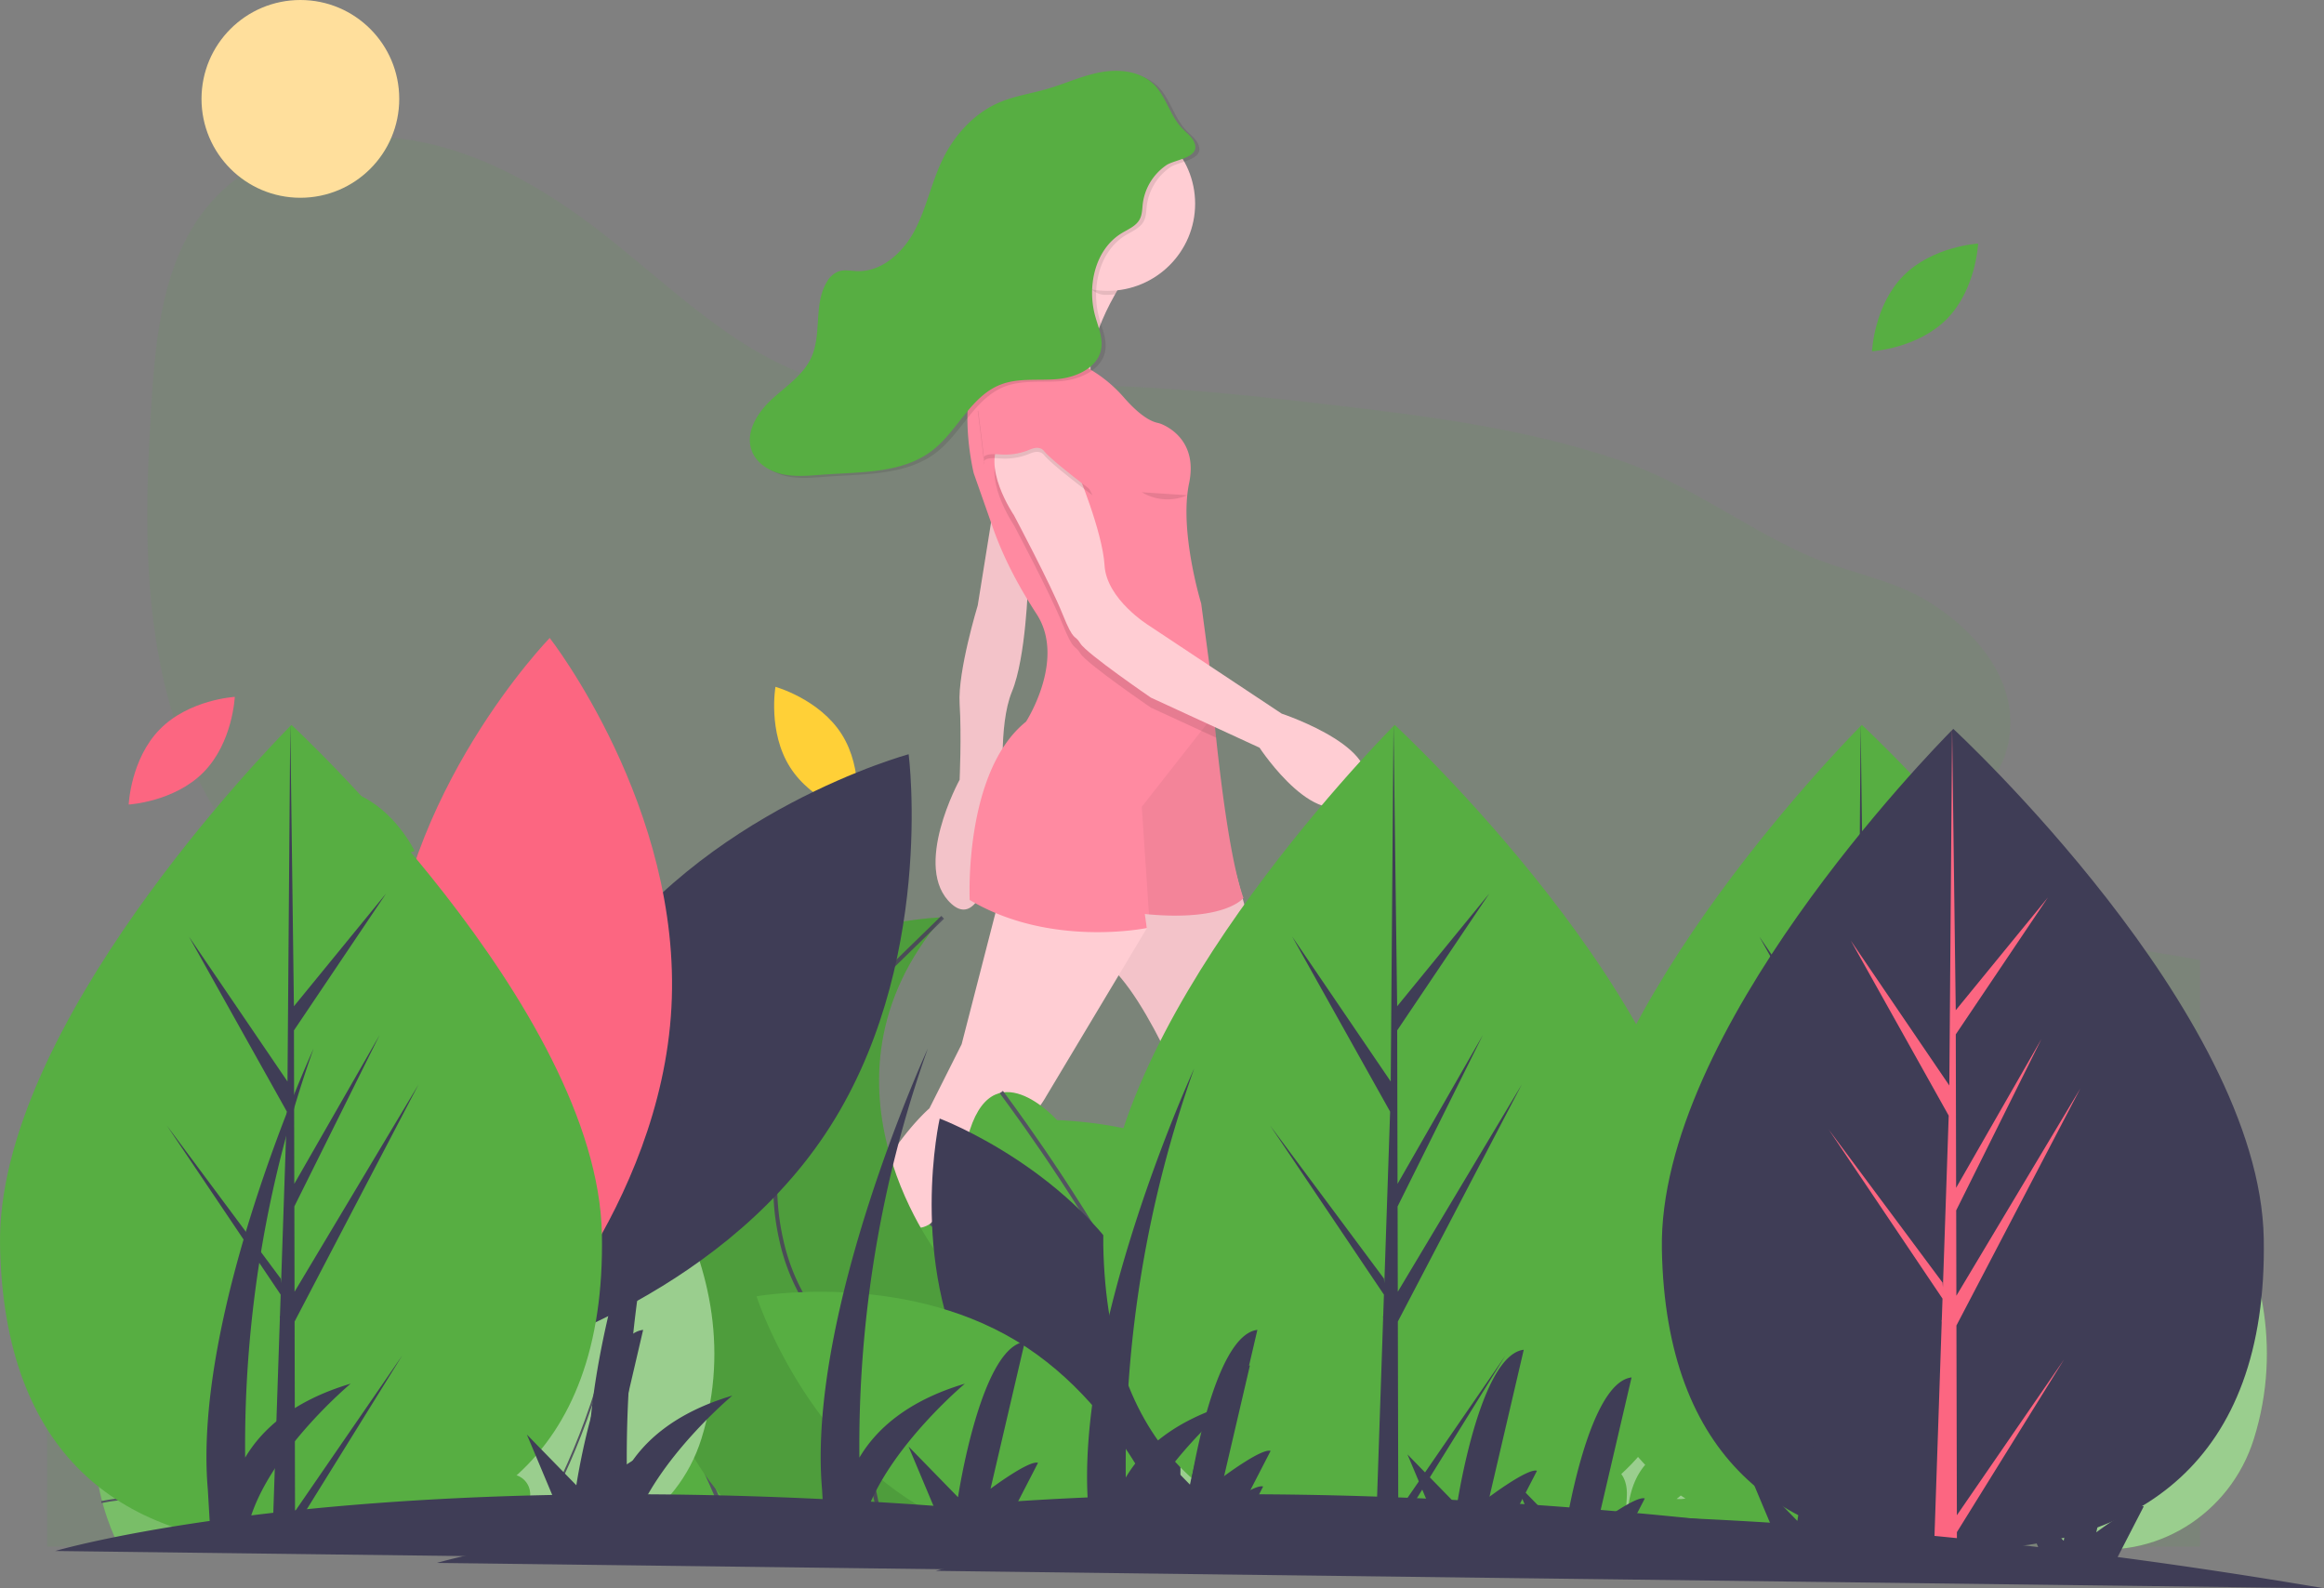<svg id="a091f3fe-20c2-40df-845f-d86d404f8031" data-name="Layer 1" xmlns="http://www.w3.org/2000/svg" width="1169.108" height="798.867" viewBox="0 0 1169.108 798.867"><rect x="0" y="0" width="1169.108" height="798.867" fill="#808080" stroke="none"/><title>Country side</title><path d="M972.836,488.965c-31.824,40.46-19.46,99.567.762,146.904,6.771,15.849,14.428,32.617,11.572,49.614-3.493,20.784-22.043,35.981-41.518,44.036-35.503,14.683-77.988,11.184-110.61-9.11C804.849,702.87,784.66,674.35,755.987,657.61c-47.984-28.014-109.06-17.435-161.164,1.862-36.863,13.652-77.164,31.406-113.793,17.139-25.774-10.039-43.589-34.474-53.297-60.375-4.687-12.505-8.088-26.041-17.038-35.953-5.321-5.893-12.264-10.076-19.378-13.602-64.953-32.205-146.989-14.959-210.078-50.679-42.608-24.124-69.885-69.63-81.963-117.08s-10.671-97.205-7.604-146.072c2.179-34.728,6.089-71.803,28.279-98.606C143.425,125.891,183.711,115.348,220.124,120.737s69.418,24.597,98.454,47.22c36.289,28.274,69.944,63.483,114.499,74.936,30.343,7.8,62.261,3.533,93.555,2.056,52.317-2.47,104.655,3.023,156.683,9.038,49.808,5.758,99.976,12.095,147.426,28.298,33.579,11.466,60.499,32.28,92.206,46.821,20.668,9.478,43.205,12.096,62.774,24.168,24.105,14.871,46.205,40.738,40.028,71.006C1019.878,453.057,989.727,467.491,972.836,488.965Z" transform="translate(-15.446 -50.566)" fill="#57ae42" opacity="0.1"/><path d="M39.172,588.446s183-48,420,74,496-96,491-129,172,0,172,0v295h-1083Z" transform="translate(-15.446 -50.566)" fill="#57ae42" opacity="0.1"/><circle cx="151.106" cy="49.735" r="49.735" fill="#ffdf9c"/><path d="M515.408,304.699l-8.101,50.389s-10.126,33.257-9.113,49.381,0,38.296,0,38.296-24.302,44.342-4.05,62.482,26.327-57.443,26.327-57.443-3.038-32.249,4.05-49.381,8.101-54.42,8.101-54.42Z" transform="translate(-15.446 -50.566)" fill="#ffcdd3"/><path d="M515.408,304.699l-8.101,50.389s-10.126,33.257-9.113,49.381,0,38.296,0,38.296-24.302,44.342-4.05,62.482,26.327-57.443,26.327-57.443-3.038-32.249,4.05-49.381,8.101-54.42,8.101-54.42Z" transform="translate(-15.446 -50.566)" opacity="0.05"/><path d="M634.049,477.973,648.057,530.442,661.221,591.916s7.088,13.101,0,40.311l23.29,75.583s13.164,48.373,21.264,49.381-8.101,38.296-8.101,38.296l-22.277-13.101s-6.076-30.233-14.176-37.288-34.428-77.599-34.428-77.599l-8.101-49.381s-25.315-67.521-47.592-83.646-29.365-42.327-29.365-42.327Z" transform="translate(-15.446 -50.566)" fill="#ffcdd3"/><path d="M541.735,492.146s7.088,26.202,29.365,42.327,47.592,83.646,47.592,83.646l8.101,49.381s26.327,70.544,34.428,77.599c5.944,5.18,10.804,22.846,12.961,31.876.79,3.275,1.215,5.412,1.215,5.412l22.277,13.101s16.201-37.288,8.101-38.296c-1.256-.151-2.633-1.451-4.071-3.527-7.797-11.307-17.194-45.854-17.194-45.854l-23.29-75.583c7.088-27.21,0-40.311,0-40.311L648.057,530.442l-14.004-52.465Z" transform="translate(-15.446 -50.566)" opacity="0.05"/><path d="M412.124,754.168l8.101,19.148,36.453-4.031a83.706,83.706,0,0,1-1.863-15.822c-.324-11.438,1.438-26.877,10.977-38.598,17.214-21.163,43.541-73.568,43.541-73.568s26.327-28.218,32.403-39.303l50.69-84.623-1.58-7.589,13.67-12.597H519.458l-20.252,78.607-16.201,32.249s-34.428,29.226-47.592,90.7c0,0-13.133,40.956-21.497,53.18A14.694,14.694,0,0,1,412.124,754.168Z" transform="translate(-15.446 -50.566)" fill="#ffcdd3"/><path d="M674.182,776.974c.79,3.275,1.215,5.412,1.215,5.412l22.277,13.101s16.201-37.288,8.101-38.296c-1.256-.151-2.633-1.451-4.071-3.527a5.674,5.674,0,0,0-2.592,6.278,15.573,15.573,0,0,0,1.6,4.303c3.038,5.039-10.126,13.101-10.126,13.101C686.151,783.021,678.951,780.028,674.182,776.974Z" transform="translate(-15.446 -50.566)" opacity="0.1"/><path d="M700.124,761.957c-1.389-5.813,5.914-9.709,10.016-5.347a19.491,19.491,0,0,1,2.723,3.604c4.05,7.054,34.428,13.101,40.504,11.086s27.34-4.031,22.277,11.086-96.196,37.288-96.196,37.288-10.126-14.109-9.113-24.187a115.178,115.178,0,0,0,0-20.156s14.176,13.101,21.264,4.031c0,0,13.164-8.062,10.126-13.101A15.57,15.57,0,0,1,700.124,761.957Z" transform="translate(-15.446 -50.566)" fill="#dce6f2"/><path d="M412.124,754.168l8.101,19.148,36.453-4.031a83.706,83.706,0,0,1-1.863-15.822,4.996,4.996,0,0,0-8.131-1.159c-1.883,2.016-3.787,4.142-5.195,5.896-4.05,5.039-17.214,2.016-17.214,2.016-3.412,1.129-7.463-3.769-10.359-8.294A14.694,14.694,0,0,1,412.124,754.168Z" transform="translate(-15.446 -50.566)" opacity="0.1"/><path d="M445.667,754.32a4.984,4.984,0,0,1,8.476,2.091c1.842,7.166,5.883,16.424,14.686,19.928,15.189,6.047,36.453,16.124,29.365,25.194s-31.39,17.132-52.655,10.078S393.897,787.425,393.897,787.425l15.189-40.311s8.101,17.132,14.176,15.117c0,0,13.164,3.023,17.214-2.016C441.886,758.461,443.788,756.34,445.667,754.32Z" transform="translate(-15.446 -50.566)" fill="#dce6f2"/><path d="M583.251,187.797s-24.302,33.257-18.227,56.436-48.604-15.117-48.604-15.117S544.773,203.921,539.71,162.602Z" transform="translate(-15.446 -50.566)" fill="#ffcdd3"/><path d="M503.257,503.232c40.504,24.187,89.108,14.109,89.108,14.109L591.352,510.286c.709.071,1.418.141,2.106.202,38.711,3.406,47.511-8.264,47.511-8.264-6.055-16.941-10.804-52.858-13.761-80.622-.425-3.991-.81-7.81-1.164-11.388-.8-8.092-1.397-14.905-1.782-19.511-.334-4.051-.506-6.389-.506-6.389l-4.05-30.233s-11.138-36.28-6.076-60.467c4.312-20.6-9.739-28.041-14.001-29.795a13.528,13.528,0,0,0-2.059-.609c-5.554-1.31-11.739-6.961-17.001-13.022a68.283,68.283,0,0,0-28.403-19.289c-5.093-1.844-9.417-3.799-9.417-3.799-7.088-8.062-26.327-3.023-26.327-3.023-23.29,15.117-11.138,64.498-11.138,64.498l9.68,27.533c5.397,15.328,13.083,29.679,21.953,43.314,14.885,22.856-5.306,54.118-5.306,54.118C500.219,438.734,503.257,503.232,503.257,503.232Z" transform="translate(-15.446 -50.566)" fill="#ff8aa1"/><path d="M589.833,456.37l3.625,54.118c38.711,3.406,47.511-8.264,47.511-8.264-6.055-16.941-10.804-52.858-13.761-80.622-.425-3.991-.81-7.81-1.164-11.388Z" transform="translate(-15.446 -50.566)" opacity="0.05"/><path d="M525.534,314.777s18.227,34.264,24.302,49.381,6.076,10.078,9.113,15.117,35.441,27.21,35.441,27.21l32.818,15.117c-1.387-13.021-2.39-24.257-2.947-30.899l-30.884-20.498s-21.264-13.101-22.277-30.233S556.924,291.598,556.924,291.598s-26.327-28.218-37.466-15.117S525.534,314.777,525.534,314.777Z" transform="translate(-15.446 -50.566)" opacity="0.1"/><path d="M556.924,286.559s13.164,31.241,14.176,48.373,22.277,30.233,22.277,30.233l66.831,44.342s57.718,19.148,38.478,41.319-49.617-24.187-49.617-24.187l-54.68-25.194s-32.403-22.171-35.441-27.21-3.038,0-9.113-15.117-24.302-49.381-24.302-49.381-17.214-25.194-6.076-38.296S556.924,286.559,556.924,286.559Z" transform="translate(-15.446 -50.566)" fill="#ffcdd3"/><path d="M565.025,299.66s-20.252-15.117-24.302-20.156c-1.788-2.224-4.563-1.896-7.105-.834a32.042,32.042,0,0,1-15.046,2.472c-4.43-.378-8.734-.126-8.227,2.393,1.013,5.039-3.038-26.202-3.038-26.202l17.214-6.047,22.277,12.093Z" transform="translate(-15.446 -50.566)" opacity="0.1"/><path d="M565.025,297.645s-20.252-15.117-24.302-20.156c-1.788-2.224-4.563-1.896-7.105-.834a32.042,32.042,0,0,1-15.046,2.472c-4.43-.378-8.734-.126-8.227,2.393,1.013,5.039-3.038-26.202-3.038-26.202l17.214-6.047,22.277,12.093Z" transform="translate(-15.446 -50.566)" fill="#ff8aa1"/><path d="M612.711,299.66a24.947,24.947,0,0,1-22.878-1.512" transform="translate(-15.446 -50.566)" opacity="0.1"/><path d="M546.292,165.122c.757-6.024-6.738,6.488-7.594-.504l43.541,25.194s-2.485,3.406-5.665,8.785a44.667,44.667,0,0,1-4.968.285C558.506,198.883,554.36,174.156,546.292,165.122Z" transform="translate(-15.446 -50.566)" opacity="0.1"/><ellipse cx="557.173" cy="102.462" rx="44.048" ry="43.838" fill="#ffcdd3"/><path d="M592.381,153.794c-.331,2.752-.269,5.661-1.585,8.104-1.842,3.421-5.813,4.977-9.133,7.012-13.456,8.25-17.447,26.81-13.159,41.949,1.517,5.357,3.91,10.794,2.916,16.271-1.708,9.413-12.481,14.292-22.055,15.128s-19.596-.708-28.549,2.768c-15.038,5.838-21.659,23.391-34.442,33.2-14.867,11.409-35.346,10.703-54.073,12.023-6.924.488-13.95,1.318-20.752-.061s-13.513-5.46-15.916-11.941c-3.39-9.145,2.784-19.061,9.956-25.699s15.925-12.239,19.985-21.109c5.458-11.924,1.046-26.984,7.911-38.163a11.734,11.734,0,0,1,5.585-5.096c3.024-1.13,6.379-.349,9.607-.239,12.505.428,23.17-9.5,28.978-20.53s8.276-23.515,13.588-34.79c6.011-12.76,16.027-24.021,29.048-29.56,7.628-3.245,15.955-4.436,23.919-6.745,9.053-2.624,17.696-6.709,26.97-8.41s19.779-.578,26.559,5.944c6.381,6.139,8.242,15.771,14.342,22.187,2.306,2.425,5.266,4.476,6.376,7.627,2.628,7.464-10.125,8.093-14.379,11.082A27.834,27.834,0,0,0,592.381,153.794Z" transform="translate(-15.446 -50.566)" opacity="0.1"/><path d="M590.356,152.786c-.331,2.752-.269,5.661-1.585,8.104-1.842,3.421-5.813,4.977-9.133,7.012-13.456,8.25-17.447,26.81-13.159,41.949,1.517,5.357,3.91,10.794,2.916,16.271-1.708,9.413-12.481,14.292-22.055,15.128s-19.596-.708-28.549,2.768c-15.038,5.838-21.659,23.391-34.442,33.2-14.867,11.409-35.346,10.703-54.073,12.023-6.924.488-13.95,1.318-20.752-.061s-13.513-5.46-15.916-11.941c-3.39-9.145,2.784-19.061,9.956-25.699s15.925-12.239,19.985-21.109c5.458-11.924,1.046-26.984,7.911-38.163a11.734,11.734,0,0,1,5.585-5.096c3.024-1.13,6.379-.349,9.607-.239,12.505.428,23.17-9.5,28.978-20.53s8.276-23.515,13.588-34.79c6.011-12.76,16.027-24.021,29.048-29.56,7.628-3.245,15.955-4.436,23.919-6.745,9.053-2.624,17.696-6.709,26.97-8.41s19.779-.578,26.559,5.944c6.381,6.139,8.242,15.771,14.342,22.187,2.306,2.425,5.266,4.476,6.376,7.627,2.628,7.464-10.125,8.093-14.379,11.082A27.834,27.834,0,0,0,590.356,152.786Z" transform="translate(-15.446 -50.566)" fill="#57ae42"/><path d="M75.672,828.946s-33-59,8-106,89-21,89-21,60,28,46,95c0,0-8,34-32,32Z" transform="translate(-15.446 -50.566)" fill="#57ae42"/><path d="M75.672,828.946s-33-59,8-106,89-21,89-21,60,28,46,95c0,0-8,34-32,32Z" transform="translate(-15.446 -50.566)" fill="#fff" opacity="0.2"/><line x1="112.059" y1="778.465" x2="148.226" y2="668.38" fill="none" stroke="#535461" stroke-miterlimit="10"/><path d="M196.672,735.946s-18.62-8.761-37.31-3.88c0,0-9.69-24.12-31.69-28.12" transform="translate(-15.446 -50.566)" fill="none" stroke="#535461" stroke-miterlimit="10"/><path d="M205.672,773.946s-31.664-22.885-54.832-15.942c0,0-26.168-31.058-44.168-29.058" transform="translate(-15.446 -50.566)" fill="none" stroke="#535461" stroke-miterlimit="10"/><path d="M198.672,814.946s-27.063-19.573-60.532-18.287c0,0-25.468-30.713-49.468-32.713" transform="translate(-15.446 -50.566)" fill="none" stroke="#535461" stroke-miterlimit="10"/><path d="M141.953,829.031a70.976,70.976,0,0,0-12.926-4.632s-20.855-27.119-62.605-18.286" transform="translate(-15.446 -50.566)" fill="none" stroke="#535461" stroke-miterlimit="10"/><path d="M432.672,828.946s33-54-49-134-77-95-70-107c0,0-66,8-52,107s74,134,74,134Z" transform="translate(-15.446 -50.566)" fill="#57ae42"/><path d="M386.172,828.946s-24.5-71-61.5-114-30-114-11-127" transform="translate(-15.446 -50.566)" fill="none" stroke="#535461" stroke-miterlimit="10" stroke-width="2"/><path d="M972.893,189.338c-14.736,14.955-15.705,37.895-15.705,37.895s22.924-1.306,37.66-16.26,15.705-37.895,15.705-37.895S987.63,174.383,972.893,189.338Z" transform="translate(-15.446 -50.566)" fill="#57ae42"/><path d="M95.893,417.338C81.157,432.292,80.188,455.233,80.188,455.233s22.924-1.306,37.66-16.26,15.705-37.895,15.705-37.895S110.63,402.383,95.893,417.338Z" transform="translate(-15.446 -50.566)" fill="#fc6681"/><path d="M916.893,466.338c-14.736,14.955-15.705,37.895-15.705,37.895s22.924-1.306,37.66-16.26,15.705-37.895,15.705-37.895S931.63,451.383,916.893,466.338Z" transform="translate(-15.446 -50.566)" fill="#57ae42"/><path d="M194.73,449.901c-19.418-7.983-41.02-.2-41.02-.2s9.882,20.725,29.301,28.708,41.02.2,41.02.2S214.149,457.884,194.73,449.901Z" transform="translate(-15.446 -50.566)" fill="#57ae42"/><path d="M438.895,419.916c-11.224-17.743-33.348-23.887-33.348-23.887s-3.925,22.623,7.299,40.366,33.348,23.887,33.348,23.887S450.119,437.659,438.895,419.916Z" transform="translate(-15.446 -50.566)" fill="#ffd037"/><circle cx="694.357" cy="442.691" r="8.669" fill="#fc6681"/><circle cx="714.585" cy="535.161" r="8.669" fill="#fc6681"/><path d="M547.172,613.946s-33-37-45,9-19,52-43,40-49,45,10,86,26,81.5,26,81.5h211s28-81.5-33-109.5-59-49-57-77S547.172,613.946,547.172,613.946Z" transform="translate(-15.446 -50.566)" fill="#57ae42"/><path d="M519.172,599.876s137,180.57,90,230.57" transform="translate(-15.446 -50.566)" fill="none" stroke="#535461" stroke-miterlimit="10" stroke-width="2"/><path d="M483.75,665.855s32.421,27.591,85.421,13.591,39.932-49.916,39.932-49.916" transform="translate(-15.446 -50.566)" fill="none" stroke="#535461" stroke-miterlimit="10" stroke-width="2"/><path d="M705.621,753.139s-70.531-34.208-105.99-21.45c-92.322,33.215-160.959-56.243-160.959-56.243" transform="translate(-15.446 -50.566)" fill="none" stroke="#535461" stroke-miterlimit="10" stroke-width="2"/><path d="M500.672,828.946s43-32-11-144c0,0-72-89,0-173,0,0-157,4-154,150s78.5,167,78.5,167Z" transform="translate(-15.446 -50.566)" fill="#57ae42"/><path d="M460.505,828.946s-10.833-77-39.833-124a100.81,100.81,0,0,1-12.185-30.708c-9.694-42.629,4.126-87.208,35.437-117.717l45.748-44.575" transform="translate(-15.446 -50.566)" fill="none" stroke="#535461" stroke-miterlimit="10" stroke-width="2"/><path d="M500.672,828.946s43-32-11-144c0,0-72-89,0-173,0,0-157,4-154,150s78.5,167,78.5,167Z" transform="translate(-15.446 -50.566)" opacity="0.1"/><path d="M886.111,828.065s-147.143-32.896,40.077-225.389c0,0,80.705,76.487,51.098,171.571-11.904,38.229-50.197,61.832-88.982,54.269Q887.215,828.304,886.111,828.065Z" transform="translate(-15.446 -50.566)" fill="#57ae42"/><path d="M886.111,828.065c-3.231-.722-143.974-36.154,40.077-225.389,0,0,80.705,76.487,51.098,171.571-11.904,38.229-50.197,61.832-88.982,54.269Q887.215,828.304,886.111,828.065Z" transform="translate(-15.446 -50.566)" fill="#fff" opacity="0.4"/><path d="M888.043,829.159s77.719-117.085,38.145-226.483" transform="translate(-15.446 -50.566)" fill="none" stroke="#535461" stroke-miterlimit="10"/><path d="M277.111,828.065s-147.143-32.896,40.077-225.389c0,0,80.705,76.487,51.098,171.571-11.904,38.229-50.197,61.832-88.982,54.269Q278.215,828.304,277.111,828.065Z" transform="translate(-15.446 -50.566)" fill="#57ae42"/><path d="M277.111,828.065c-3.231-.722-143.974-36.154,40.077-225.389,0,0,80.705,76.487,51.098,171.571-11.904,38.229-50.197,61.832-88.982,54.269Q278.215,828.304,277.111,828.065Z" transform="translate(-15.446 -50.566)" fill="#fff" opacity="0.4"/><path d="M279.043,829.159s77.719-117.085,38.145-226.483" transform="translate(-15.446 -50.566)" fill="none" stroke="#535461" stroke-miterlimit="10"/><path d="M606.111,828.065s-147.143-32.896,40.077-225.389c0,0,80.705,76.487,51.098,171.571-11.904,38.229-50.197,61.832-88.982,54.269Q607.215,828.304,606.111,828.065Z" transform="translate(-15.446 -50.566)" fill="#57ae42"/><path d="M606.111,828.065c-3.231-.722-143.974-36.154,40.077-225.389,0,0,80.705,76.487,51.098,171.571-11.904,38.229-50.197,61.832-88.982,54.269Q607.215,828.304,606.111,828.065Z" transform="translate(-15.446 -50.566)" fill="#fff" opacity="0.4"/><path d="M608.043,829.159s77.719-117.085,38.145-226.483" transform="translate(-15.446 -50.566)" fill="none" stroke="#535461" stroke-miterlimit="10"/><path d="M1058.111,828.065s-147.143-32.896,40.077-225.389c0,0,80.705,76.487,51.098,171.571-11.904,38.229-50.197,61.832-88.982,54.269Q1059.215,828.304,1058.111,828.065Z" transform="translate(-15.446 -50.566)" fill="#57ae42"/><path d="M1058.111,828.065c-3.231-.722-143.974-36.154,40.077-225.389,0,0,80.705,76.487,51.098,171.571-11.904,38.229-50.197,61.832-88.982,54.269Q1059.215,828.304,1058.111,828.065Z" transform="translate(-15.446 -50.566)" fill="#fff" opacity="0.4"/><path d="M1060.043,829.159s77.719-117.085,38.145-226.483" transform="translate(-15.446 -50.566)" fill="none" stroke="#535461" stroke-miterlimit="10"/><path d="M784.111,828.065s-147.143-32.896,40.077-225.389c0,0,80.705,76.487,51.098,171.571-11.904,38.229-50.197,61.832-88.982,54.269Q785.215,828.304,784.111,828.065Z" transform="translate(-15.446 -50.566)" fill="#57ae42"/><path d="M784.111,828.065c-3.231-.722-143.974-36.154,40.077-225.389,0,0,80.705,76.487,51.098,171.571-11.904,38.229-50.197,61.832-88.982,54.269Q785.215,828.304,784.111,828.065Z" transform="translate(-15.446 -50.566)" fill="#fff" opacity="0.4"/><path d="M786.043,829.159s77.719-117.085,38.145-226.483" transform="translate(-15.446 -50.566)" fill="none" stroke="#535461" stroke-miterlimit="10"/><path d="M272.184,816.567c4.343-3.293,8.418-7.177,9.669-11.906a10.067,10.067,0,0,0-6.757-12.126c-6.206-1.936-12.837,1.573-17.864,5.117s-10.79,7.589-17.369,6.838c6.817-4.923,10.057-12.924,8.178-20.192a7.818,7.818,0,0,0-2.274-4.1c-3.445-3.005-9.689-1.714-13.814.653-13.117,7.528-16.777,22.064-16.848,35.148-1.323-4.719-.209-9.637-.241-14.479s-1.659-10.208-6.664-12.808c-2.972-1.544-6.643-1.844-10.164-1.949-5.896-.177-12.463.305-16.49,3.824-5.003,4.372-3.706,11.707.647,16.52s10.973,7.828,17.068,11.153c4.644,2.533,9.342,5.493,12.197,9.492a8.612,8.612,0,0,1,.904,1.696h36.964A106.272,106.272,0,0,0,272.184,816.567Z" transform="translate(-15.446 -50.566)" fill="#57ae42"/><path d="M891.184,816.567c4.343-3.293,8.418-7.177,9.669-11.906a10.067,10.067,0,0,0-6.757-12.126c-6.206-1.936-12.837,1.573-17.864,5.117s-10.79,7.589-17.369,6.838c6.817-4.923,10.057-12.924,8.178-20.192a7.818,7.818,0,0,0-2.274-4.1c-3.445-3.005-9.689-1.714-13.814.653-13.117,7.528-16.777,22.064-16.848,35.148-1.323-4.719-.209-9.637-.241-14.479s-1.659-10.208-6.664-12.808c-2.972-1.544-6.643-1.844-10.164-1.949-5.896-.177-12.463.305-16.49,3.824-5.003,4.372-3.706,11.707.647,16.52s10.973,7.828,17.068,11.153c4.644,2.533,9.342,5.493,12.197,9.492a8.612,8.612,0,0,1,.904,1.696h36.964A106.272,106.272,0,0,0,891.184,816.567Z" transform="translate(-15.446 -50.566)" fill="#57ae42"/><path d="M692.309,744.603c32.328,59.955,100.941,85.692,100.941,85.692s16.198-71.468-16.131-131.423-100.941-85.692-100.941-85.692S659.981,684.649,692.309,744.603Z" transform="translate(-15.446 -50.566)" fill="#3f3d56"/><path d="M714.53,724.878c58.366,35.115,80.845,104.863,80.845,104.863S723.223,842.557,664.857,807.442s-80.845-104.863-80.845-104.863S656.164,689.763,714.53,724.878Z" transform="translate(-15.446 -50.566)" fill="#57ae42"/><path d="M504.309,744.603c32.328,59.955,100.941,85.692,100.941,85.692s16.198-71.468-16.131-131.423-100.941-85.692-100.941-85.692S471.981,684.649,504.309,744.603Z" transform="translate(-15.446 -50.566)" fill="#3f3d56"/><path d="M526.53,724.878c58.366,35.115,80.845,104.863,80.845,104.863S535.223,842.557,476.857,807.442s-80.845-104.863-80.845-104.863S468.164,689.763,526.53,724.878Z" transform="translate(-15.446 -50.566)" fill="#57ae42"/><path d="M312.066,541.986c-55.927,83.728-42.045,191.159-42.045,191.159S374.578,704.827,430.505,621.099s42.045-191.159,42.045-191.159S367.993,458.259,312.066,541.986Z" transform="translate(-15.446 -50.566)" fill="#3f3d56"/><path d="M353.21,557.354c-5.46,100.54-80.997,178.183-80.997,178.183s-66.685-85.366-61.225-185.906,80.997-178.183,80.997-178.183S358.67,456.814,353.21,557.354Z" transform="translate(-15.446 -50.566)" fill="#fc6681"/><path d="M1108.244,671.431c2.105,114.017-64.942,155.073-148.548,156.617q-2.913.054-5.799.042-5.814-.018-11.513-.317c-75.555-3.95-134.958-44.716-136.916-150.752-2.026-109.734,135.664-250.804,145.993-261.238.009-0.0.009-0.0.018-.01.392-.398.593-.596.593-.596S1106.139,557.423,1108.244,671.431Z" transform="translate(-15.446 -50.566)" fill="#57ae42"/><path d="M953.864,810.709l53.94-78.384-53.923,86.879.015,8.885q-5.814-.018-11.513-.317l3.859-114.174-.063-.882.099-.169.368-10.789-57.236-85.04,57.254,76.963.182,2.283,2.915-86.263-49.28-88.059,49.586,72.903,1.393-178.764.008-.595.011.585,1.821,140.921,46.383-56.736-46.364,68.875.17,77.19,42.926-74.872L953.524,657.371l.095,42.921L1015.995,596.025,953.645,715.266Z" transform="translate(-15.446 -50.566)" fill="#3f3d56"/><path d="M873.244,671.431c2.105,114.017-64.942,155.073-148.548,156.617q-2.913.054-5.799.042-5.814-.018-11.513-.317c-75.555-3.95-134.958-44.716-136.916-150.752-2.026-109.734,135.664-250.804,145.993-261.238.009-0.0.009-0.0.018-.01.392-.398.593-.596.593-.596S871.139,557.423,873.244,671.431Z" transform="translate(-15.446 -50.566)" fill="#57ae42"/><path d="M718.864,810.709l53.94-78.384-53.923,86.879.015,8.885q-5.814-.018-11.513-.317l3.859-114.174-.063-.882.099-.169.368-10.789-57.236-85.04,57.254,76.963.182,2.283,2.915-86.263-49.28-88.059,49.586,72.903,1.393-178.764.008-.595.011.585,1.821,140.921,46.383-56.736-46.364,68.875.17,77.19,42.926-74.872L718.524,657.371l.095,42.921L780.995,596.025,718.645,715.266Z" transform="translate(-15.446 -50.566)" fill="#3f3d56"/><path d="M1154.244,673.431c2.105,114.017-64.942,155.073-148.548,156.617q-2.913.054-5.799.042-5.814-.018-11.513-.317c-75.555-3.95-134.958-44.716-136.916-150.752-2.026-109.734,135.664-250.804,145.993-261.238.009-0.0.009-0.0.018-.01.392-.398.593-.596.593-.596S1152.139,559.423,1154.244,673.431Z" transform="translate(-15.446 -50.566)" fill="#3f3d56"/><path d="M999.864,812.709l53.94-78.384-53.923,86.879.015,8.885q-5.814-.018-11.513-.317l3.859-114.174-.063-.882.099-.169.368-10.789-57.236-85.04,57.254,76.963.182,2.283,2.915-86.263-49.28-88.059,49.586,72.903,1.393-178.764.008-.595.011.585,1.821,140.921,46.383-56.736-46.364,68.875.17,77.19,42.926-74.872L999.524,659.371l.095,42.921L1061.995,598.025,999.645,717.266Z" transform="translate(-15.446 -50.566)" fill="#fc6681"/><path d="M318.244,671.431c2.105,114.017-64.942,155.073-148.548,156.617q-2.913.054-5.799.042-5.814-.018-11.513-.317C76.828,823.823,17.426,783.057,15.468,677.021c-2.026-109.734,135.664-250.804,145.993-261.238.009-0.0.009-0.0.018-.01.392-.398.593-.596.593-.596S316.139,557.423,318.244,671.431Z" transform="translate(-15.446 -50.566)" fill="#57ae42"/><path d="M163.864,810.709l53.94-78.384-53.923,86.879.015,8.885q-5.814-.018-11.513-.317l3.859-114.174-.063-.882.099-.169.368-10.789L99.411,616.719l57.254,76.963.182,2.283,2.915-86.263-49.28-88.059,49.586,72.903,1.393-178.764.008-.595.011.585,1.821,140.921,46.383-56.736-46.364,68.875.17,77.19,42.926-74.872L163.524,657.371l.095,42.921L225.995,596.025,163.645,715.266Z" transform="translate(-15.446 -50.566)" fill="#3f3d56"/><path d="M933.554,845.434q-53.974-9.144-103.815-15.706l13.135-25.468c-4.429-1.538-23.889,13.046-23.889,13.046l17.238-73.927c-22.277,2.686-33.603,78.17-33.603,78.17L777.732,796.029l12.049,28.692C688.087,812.745,600.26,808.304,526.388,808.144l11.243-21.798c-4.429-1.538-23.889,13.046-23.889,13.046l17.238-73.927c-22.277,2.686-33.603,78.17-33.603,78.17l-24.889-25.521,12.762,30.389c-61.93,1.239-112.433,5.466-151.414,10.285,11.371-33.957,50.001-66.253,50.001-66.253-29.501,8.774-44.976,23.477-53.062,37.184a595.41,595.41,0,0,1,34.415-205.722S304.213,716.692,311.993,805.761l.931,15.816c-51.695,7.402-77.685,15.103-77.685,15.103Z" transform="translate(-15.446 -50.566)" fill="#3f3d56"/><path d="M1050.554,839.434q-53.974-9.144-103.815-15.706l13.135-25.468c-4.429-1.538-23.889,13.046-23.889,13.046l17.238-73.927c-22.277,2.686-33.603,78.17-33.603,78.17L894.732,790.029l12.049,28.692C805.087,806.745,717.26,802.304,643.388,802.144l11.243-21.798c-4.429-1.538-23.889,13.046-23.889,13.046l17.238-73.927c-22.277,2.686-33.603,78.17-33.603,78.17l-24.889-25.521,12.762,30.389c-61.93,1.239-112.433,5.466-151.414,10.285,11.371-33.957,50.001-66.253,50.001-66.253-29.501,8.774-44.976,23.477-53.062,37.184a595.41,595.41,0,0,1,34.415-205.722S421.213,710.692,428.993,799.761l.931,15.816c-51.695,7.402-77.685,15.103-77.685,15.103Z" transform="translate(-15.446 -50.566)" fill="#3f3d56"/><path d="M1184.554,849.434q-53.974-9.144-103.815-15.706l13.135-25.468c-4.429-1.538-23.889,13.046-23.889,13.046l17.238-73.927c-22.277,2.686-33.603,78.17-33.603,78.17L1028.732,800.029l12.049,28.692C939.087,816.745,851.26,812.304,777.388,812.144l11.243-21.798c-4.429-1.538-23.889,13.046-23.889,13.046l17.238-73.927c-22.277,2.686-33.603,78.17-33.603,78.17l-24.889-25.521,12.762,30.389c-61.93,1.239-112.433,5.466-151.414,10.285,11.371-33.957,50.001-66.253,50.001-66.253-29.501,8.774-44.976,23.477-53.062,37.184a595.41,595.41,0,0,1,34.415-205.722S555.213,720.692,562.993,809.761l.931,15.816c-51.695,7.402-77.685,15.103-77.685,15.103Z" transform="translate(-15.446 -50.566)" fill="#3f3d56"/><path d="M741.554,839.434q-53.974-9.144-103.815-15.706l13.135-25.468c-4.429-1.538-23.889,13.046-23.889,13.046l17.238-73.927c-22.277,2.686-33.603,78.17-33.603,78.17L585.732,790.029l12.049,28.692C496.087,806.745,408.26,802.304,334.388,802.144l11.243-21.798c-4.429-1.538-23.889,13.046-23.889,13.046l17.238-73.927c-22.277,2.686-33.603,78.17-33.603,78.17l-24.889-25.521,12.762,30.389c-61.93,1.239-112.433,5.466-151.414,10.285,11.371-33.957,50.001-66.253,50.001-66.253-29.501,8.774-44.976,23.477-53.062,37.184a595.41,595.41,0,0,1,34.415-205.722S112.213,710.692,119.993,799.761l.931,15.816c-51.695,7.402-77.685,15.103-77.685,15.103Z" transform="translate(-15.446 -50.566)" fill="#3f3d56"/></svg>